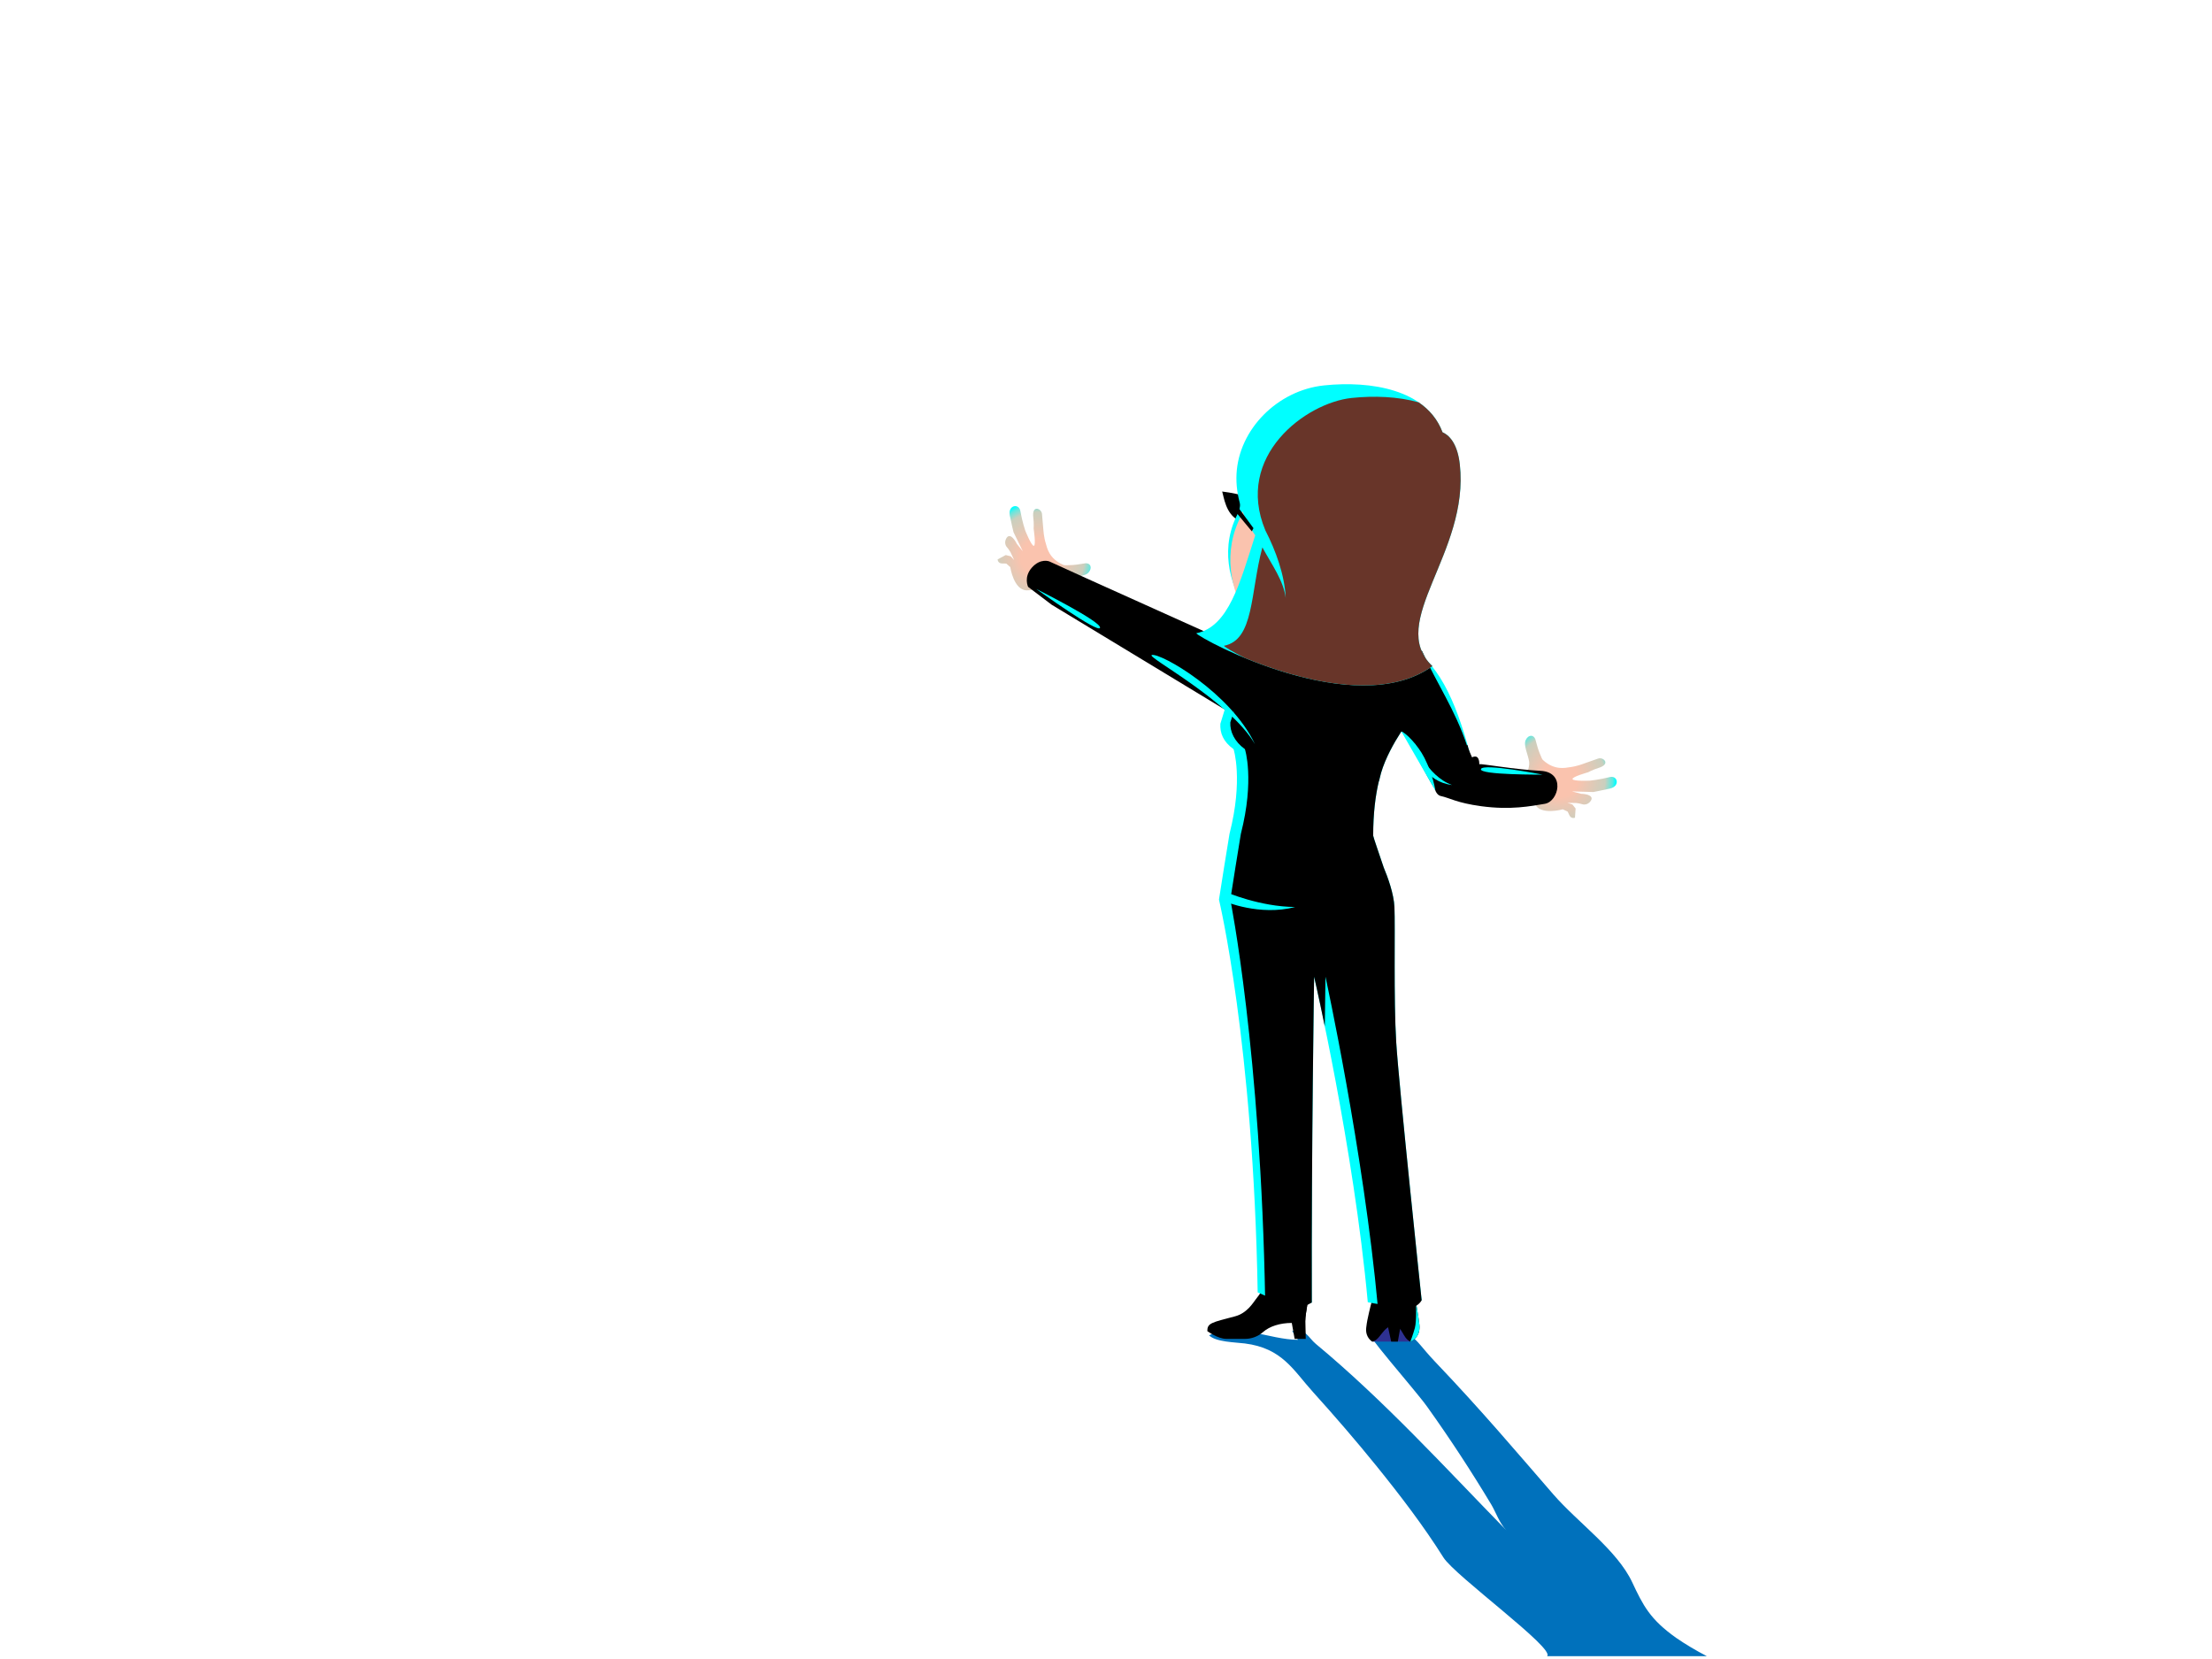 <?xml version="1.0" encoding="UTF-8" standalone="no"?>
<!DOCTYPE svg PUBLIC "-//W3C//DTD SVG 1.1//EN" "http://www.w3.org/Graphics/SVG/1.1/DTD/svg11.dtd">
<svg width="1000px" height="750px" version="1.1" xmlns="http://www.w3.org/2000/svg" xmlns:xlink="http://www.w3.org/1999/xlink" xml:space="preserve" xmlns:serif="http://www.serif.com/" style="fill-rule:evenodd;clip-rule:evenodd;stroke-linejoin:round;stroke-miterlimit:2;">
    <g id="With-long-shadow" serif:id="With long shadow" transform="matrix(0.67,0,0,0.67,-106.132,-92.799)">
        <g transform="matrix(1,0,0,1,998.343,1241.45)">
            <g id="shade">
                <path d="M0,-196.457C25.309,-193.257 32.7,-178.386 46.049,-163.622C60.867,-147.232 75.218,-130.606 88.899,-113.68C105.089,-93.65 120.689,-73.221 134.016,-52.04C141.809,-39.654 210.104,9.863 203.918,14.546L311.734,14.546C304.771,10.965 296.499,6.01 291.175,2.288C273.33,-10.34 268.739,-19.684 261.348,-35.396C251.165,-57.038 224.688,-75.591 208.078,-94.724C182.906,-123.719 160.393,-150.52 128.49,-184.007C110.896,-202.475 116.124,-205.842 82.835,-205.842C78.616,-205.85 114.649,-165.502 123.018,-153.793C138.462,-132.184 152.854,-110.148 166.275,-87.806C169.368,-82.657 171.813,-75.14 176.434,-70.41C135.099,-112.728 94.011,-157.905 47.896,-196.168C42.691,-200.487 41.377,-206.601 31.988,-204.833C33.281,-202.865 34.564,-200.894 35.837,-198.919C16.753,-198.919 -5.783,-211.003 -24.111,-201.942C-19.639,-197.363 -6.29,-197.253 0,-196.457" style="fill:rgb(0,113,188);"/>
            </g>
        </g>
        <g id="Jules">
            <g transform="matrix(1,0,0,1,991.788,1024.36)">
                <path d="M0,2.322C8.169,0.179 12.384,-7.188 13.897,-9.076C17.74,-13.868 18.052,-15.225 18.052,-15.225L48.787,-15.225C50.266,-8.761 47.328,-0.699 47.328,5.695C47.328,13.544 47.672,17.547 47.672,17.547L40.169,17.547C40.169,17.547 38.723,9.343 38.241,6.797C30.279,6.797 23.238,9.075 18.898,12.912C15.521,15.897 11.182,17.547 6.674,17.547L-5.889,17.547C-11.772,17.547 -18.754,12.293 -18.754,12.293C-18.754,6.896 -16.065,6.536 0,2.322" style="fill-rule:nonzero;"/>
            </g>
            <g transform="matrix(1,0,0,1,1040.05,1041.52)">
                <path d="M0,-27.114L0.708,-24.562C0.206,-20.076 -0.933,-15.448 -0.933,-11.466C-0.933,-5.014 -0.7,-1.167 -0.617,0C-0.617,0 -2.507,-13.152 -2.326,-17.413C-2.145,-21.675 0,-27.114 0,-27.114" style="fill-rule:nonzero;"/>
            </g>
            <g transform="matrix(1,0,0,1,1116.11,1017.99)">
                <path d="M0,14.105C-0.705,7.985 -2.399,-1.873 -3.508,-6.354C-3.862,-7.787 -4.921,-8.815 -6.177,-8.956L-28.024,-11.413C-30.1,-11.647 -31.93,-9.381 -31.337,-7.018C-31.305,-6.889 -31.266,-6.778 -31.219,-6.685C-30.658,-5.58 -32.527,-0.493 -34.023,6.364C-34.978,10.742 -35.351,12.077 -35.88,16.594C-36.402,21.052 -34.065,24.342 -31.836,25.736C-26.14,25.724 -24.543,19.595 -17.414,19.595C-11.309,19.595 -11.565,24.37 -6.083,25.752C-3.016,24.474 0.83,21.322 0,14.105" style="fill-rule:nonzero;"/>
            </g>
            <g transform="matrix(1,0,0,1,987.548,487.16)">
                <path d="M0,0.11C-0.029,0.045 -0.047,0.008 -0.048,0.006L-0.042,0C-0.024,0.046 -0.011,0.083 0,0.11" style="fill:rgb(1,1,1);"/>
            </g>
            <g transform="matrix(1,0,0,1,1113.1,1026.9)">
                <path d="M0,7.588C1.217,3.059 0.765,-9.112 0.759,-9.254C1.638,-4.564 2.541,1.135 3.009,5.195C3.73,11.467 0.92,14.667 -1.841,16.236L-3.073,16.842L-3.074,16.842C-3.074,16.842 -1.224,12.144 0,7.588" style="fill:rgb(0,255,255);fill-rule:nonzero;"/>
            </g>
            <g transform="matrix(1,0,0,1,1110.03,1033.01)">
                <path d="M0,10.732L-26.24,10.732C-20.545,10.712 -18.46,0 -11.331,0C-5.226,0 -5.481,8.322 0,10.732" style="fill:rgb(46,49,146);fill-rule:nonzero;"/>
            </g>
            <g transform="matrix(0.21,0.978,0.978,-0.21,1105.21,1029.77)">
                <path d="M-3.145,-10.871L11.955,-10.871L12.899,-6.477L-0.979,-0.791L-3.145,-10.871Z" style="fill-rule:nonzero;"/>
            </g>
            <g transform="matrix(10.128,-36.503,36.503,10.128,1221.3,667.182)">
                <path d="M0.511,-1.057C0.408,-1.076 0.265,-0.942 0.154,-0.895C0.044,-0.849 -0.083,-0.901 -0.19,-0.857C-0.297,-0.812 -0.332,-0.713 -0.332,-0.713C-0.332,-0.713 -0.444,-0.681 -0.542,-0.597C-0.719,-0.446 -0.502,-0.091 -0.502,-0.091L-0.518,0.003C-0.518,0.003 -0.531,0.015 -0.573,0.051C-0.632,0.101 -0.588,0.158 -0.588,0.158L-0.427,0.125L-0.373,0.051L-0.369,-0.04L-0.33,0.108C-0.33,0.108 -0.32,0.167 -0.322,0.221C-0.324,0.321 -0.211,0.368 -0.174,0.351C-0.103,0.319 -0.148,0.152 -0.148,0.152L-0.148,0.127L-0.151,-0.019L-0.06,0.35C-0.06,0.35 0.015,0.503 0.08,0.622C0.172,0.788 0.344,0.685 0.276,0.564C0.177,0.39 0.119,0.238 0.119,0.238C0.119,0.238 0.026,-0.047 0.063,-0.068C0.099,-0.09 0.255,0.168 0.255,0.168C0.255,0.168 0.319,0.233 0.378,0.325C0.506,0.525 0.593,0.354 0.538,0.275C0.483,0.196 0.379,0.047 0.379,0.047C0.379,0.047 0.297,-0.063 0.253,-0.174C0.227,-0.237 0.119,-0.414 0.251,-0.669C0.259,-0.685 0.296,-0.714 0.377,-0.775C0.441,-0.823 0.539,-0.874 0.572,-0.897C0.606,-0.923 0.617,-0.955 0.609,-0.985C0.6,-1.018 0.566,-1.048 0.511,-1.057Z" style="fill:url(#_Radial1);fill-rule:nonzero;"/>
            </g>
            <g transform="matrix(1,0,0,1,1114.88,994.241)">
                <path d="M0,-415.738C-14.184,-427.163 -39.993,-426.245 -44.244,-442.551C-55.851,-441.169 -65.38,-439.721 -73.573,-441.856C-79.386,-443.372 -81.892,-443.83 -86.15,-444.316C-90.65,-426.62 -109.742,-430.331 -115.896,-421.379C-115.896,-421.379 -133.189,-367.475 -133.038,-367.386C-133.387,-361.168 -131.187,-355.337 -124.169,-350.281C-124.086,-350.378 -117.493,-329.664 -126.876,-293.103C-127.127,-292.125 -133.971,-248.977 -133.98,-248.717C-133.98,-248.717 -110.766,-152.094 -107.862,16.302C-97.303,20.711 -85.95,27.571 -71.338,23.161C-71.638,-78.873 -69.774,-196.687 -69.774,-196.687C-69.774,-196.687 -43.16,-81.802 -33.57,22.946C-5.697,28.578 2.789,21.604 2.789,21.604C2.789,21.604 -12.582,-123.181 -14.38,-152.489C-16.179,-181.797 -14.979,-230.1 -15.579,-243.669C-15.979,-252.713 -20.104,-263.919 -22.812,-270.392C-24.881,-276.697 -29.923,-291.034 -29.923,-291.852C-29.923,-306.866 -28.425,-318.914 -26.042,-328.837L-26.004,-328.504C-26.004,-328.504 -25.524,-330.764 -24.587,-334.276C-21.668,-344.174 -15.991,-354.337 -11.033,-362.008C-6.129,-369.596 6.917,-339.619 10.248,-336.906L37.914,-336.739C29.748,-371.406 18.685,-401.665 0,-415.738" style="fill:rgb(0,255,255);fill-rule:nonzero;"/>
            </g>
            <g transform="matrix(1,0,0,1,1197.92,917.066)">
                <path d="M0,-258.444C-17.043,-259.279 -40.315,-263.38 -41.063,-262.92C-41.812,-262.46 -40.848,-263.869 -41.989,-266.581C-43.131,-269.294 -46.256,-267.546 -46.256,-267.546C-46.256,-267.546 -49.531,-274.461 -49.068,-275.829L-49.652,-275.497C-57.988,-300.383 -69.69,-316.55 -79.928,-339.227C-93.846,-350.438 -121.943,-349.137 -127.007,-364.493C-132.845,-363.821 -138.118,-363.373 -142.942,-363.728C-147.912,-363.438 -152.439,-363.593 -156.616,-364.681C-158.723,-365.23 -160.392,-365.639 -161.869,-365.963C-166.909,-349.621 -185.262,-352.949 -191.274,-344.204C-191.274,-344.204 -209.509,-291.28 -209.357,-291.191C-209.706,-284.972 -206.563,-278.162 -199.546,-273.106C-199.463,-273.203 -192.87,-252.489 -202.253,-215.928C-202.504,-214.95 -209.348,-171.802 -209.357,-171.543C-209.357,-171.543 -188.74,-68.96 -185.837,99.436C-161.379,107.519 -156.328,100.924 -154.381,100.336C-154.681,-1.698 -152.817,-119.512 -152.817,-119.512C-152.817,-119.512 -149.882,-106.84 -145.612,-86.089C-145.353,-106.79 -145.151,-119.512 -145.151,-119.512C-145.151,-119.512 -119.385,-1.32 -109.795,103.428C-103.748,104.65 -96.962,104.868 -92.629,105.103C-82.906,104.507 -80.254,98.779 -80.254,98.779C-80.254,98.779 -95.625,-46.007 -97.423,-75.314C-99.222,-104.622 -98.022,-152.925 -98.622,-166.494C-99.021,-175.537 -103.146,-186.744 -105.854,-193.217C-107.924,-199.522 -112.966,-213.859 -112.966,-214.677C-112.966,-229.691 -111.468,-241.739 -109.085,-251.662L-109.047,-251.329C-109.047,-251.329 -108.567,-253.589 -107.63,-257.101C-104.711,-266.999 -99.034,-277.161 -94.076,-284.833C-92.671,-287.006 -76.784,-254.179 -71.566,-246.566C-70.619,-243.672 -69.24,-241.867 -67.389,-241.465C-61.07,-240.096 -56.669,-236.837 -40.094,-234.581C-20.104,-231.861 -6.543,-234.66 2.832,-236.191C12.207,-237.722 17.044,-257.609 0,-258.444" style="fill-rule:nonzero;"/>
            </g>
            <g transform="matrix(29.116,-24.235,-24.235,-29.116,854.041,508.176)">
                <path d="M0.08,0.686C0.015,0.567 -0.06,0.413 -0.06,0.413L-0.151,0.045L-0.148,0.191L-0.148,0.216C-0.148,0.216 -0.103,0.383 -0.174,0.415C-0.211,0.432 -0.324,0.385 -0.321,0.285C-0.32,0.231 -0.33,0.172 -0.33,0.172L-0.369,0.024L-0.373,0.115L-0.427,0.189L-0.588,0.222C-0.588,0.222 -0.632,0.165 -0.573,0.115C-0.531,0.079 -0.517,0.067 -0.517,0.067L-0.502,-0.027C-0.502,-0.027 -0.719,-0.382 -0.542,-0.533C-0.444,-0.617 -0.332,-0.649 -0.332,-0.649C-0.332,-0.649 -0.297,-0.748 -0.19,-0.793C-0.083,-0.837 0.044,-0.785 0.154,-0.831C0.265,-0.878 0.408,-1.012 0.511,-0.993C0.614,-0.975 0.644,-0.887 0.572,-0.833C0.539,-0.81 0.441,-0.759 0.377,-0.711C0.296,-0.65 0.259,-0.621 0.251,-0.605C0.119,-0.35 0.227,-0.173 0.253,-0.11C0.297,0 0.379,0.111 0.379,0.111C0.379,0.111 0.483,0.26 0.538,0.339C0.593,0.418 0.506,0.589 0.378,0.389C0.319,0.297 0.255,0.232 0.255,0.232C0.255,0.232 0.099,-0.026 0.063,-0.005C0.026,0.017 0.119,0.302 0.119,0.302C0.119,0.302 0.177,0.454 0.276,0.628C0.304,0.678 0.291,0.725 0.26,0.751C0.215,0.788 0.134,0.783 0.08,0.686Z" style="fill:url(#_Radial2);fill-rule:nonzero;"/>
            </g>
            <g transform="matrix(1,0,0,1,1010.96,552.902)">
                <path d="M0,29.621L-119.243,-24.07L-144.59,-35.601C-144.59,-35.601 -150.45,-37.923 -156.249,-31.467C-162.047,-25.012 -158.85,-18.422 -158.85,-18.422L-142.958,-6.365L-20.896,67.544L0,29.621Z" style="fill-rule:nonzero;"/>
            </g>
            <g transform="matrix(-0.766,-0.642,-0.642,0.766,981.591,479.577)">
                <path d="M-16.154,-18.819C-16.154,-18.819 -5.803,-15.168 4.921,-8.162C1.721,-6.133 -6.723,2.024 -16.154,-0.401L-25.585,-2.827L-16.154,-18.819Z"/>
            </g>
            <g transform="matrix(1,0,0,1,996.974,550.23)">
                <path d="M0,-93.101L38.247,-74.305C41.74,-66.81 44.289,-58.877 45.815,-50.75C47.026,-44.3 47.519,-37.304 44.501,-31.475C40.94,-24.596 41.848,-11.472 2.645,0C-9.61,-17.889 -15.649,-43.341 -2.544,-66.699C-0.478,-74.925 -2.43,-85.739 0,-93.101" style="fill:rgb(0,255,255);"/>
            </g>
            <g transform="matrix(1,0,0,1,999.208,555.899)">
                <path d="M0,-98.003L38.124,-78.702C41.531,-70.856 43.986,-62.534 45.413,-53.997C46.544,-47.219 46.948,-39.859 43.847,-33.682C40.186,-26.392 40.927,-12.584 1.454,0C-10.609,-18.679 -16.34,-45.403 -2.893,-70.169C-0.714,-78.857 -2.533,-90.219 0,-98.003" style="fill:rgb(250,195,174);"/>
            </g>
            <g transform="matrix(1,0,0,1,1143.4,569.26)">
                <path d="M0,-117.51C-1.41,-129.981 -6.039,-136.623 -11.714,-139.112C-11.707,-139.137 -11.699,-139.161 -11.691,-139.187C-22.498,-167.986 -60.1,-173.982 -91.554,-170.708C-123.008,-167.434 -149.102,-141.061 -150.654,-110.976C-151.401,-96.521 -146.67,-81.834 -138.04,-69.551C-148.284,-37.593 -156.002,-7.759 -177.824,-3.469C-174.812,0.638 -70.684,56.472 -18.487,18.719C-49.732,-10.845 6.767,-57.668 0,-117.51" style="fill:rgb(0,255,255);"/>
            </g>
            <g transform="matrix(0.592,0.806,0.806,-0.592,1000.68,471.488)">
                <path d="M-6.824,-11.033L20.929,-11.033L21.993,-13.182L-4.26,-14.729L-6.824,-11.033Z"/>
            </g>
            <g transform="matrix(1,0,0,1,985.789,756.835)">
                <path d="M0,-16.333L-1.166,-10.166C-1.166,-10.166 22.673,0 46.5,-6.333C22.673,-6.5 0,-16.333 0,-16.333" style="fill:rgb(0,255,255);fill-rule:nonzero;"/>
            </g>
            <g transform="matrix(1,0,0,1,1119.54,654.088)">
                <path d="M0,-4.202C-4.536,-13.157 -12.807,-21.284 -15.574,-22.025L7.353,17.823C7.353,17.823 6,7.644 0,-4.202" style="fill:rgb(0,255,255);fill-rule:nonzero;"/>
            </g>
            <g transform="matrix(1,0,0,1,1112.89,668.201)">
                <path d="M0,-28.247L2.112,-18.951C2.112,-18.951 7.029,-2.335 25.279,0C8.078,-6.24 0,-28.247 0,-28.247" style="fill:rgb(0,255,255);fill-rule:nonzero;"/>
            </g>
            <g transform="matrix(1,0,0,1,1157.67,657.416)">
                <path d="M0,0.001C-1.417,4.084 41.5,3.751 41.5,3.751C41.5,3.751 1.416,-4.083 0,0.001" style="fill:rgb(0,255,255);fill-rule:nonzero;"/>
            </g>
            <g transform="matrix(1,0,0,1,900.666,540.176)">
                <path d="M0,21.918C-0.918,26.142 -42.984,-4.224 -42.984,-4.224C-42.984,-4.224 0.918,17.694 0,21.918" style="fill:rgb(0,255,255);fill-rule:nonzero;"/>
            </g>
            <g transform="matrix(1,0,0,1,935.574,638.98)">
                <path d="M0,-58.5C5.843,-60.104 53.14,-33.219 69.593,1.604C52.331,-27.886 -4.167,-57.354 0,-58.5" style="fill:rgb(0,255,255);fill-rule:nonzero;"/>
            </g>
            <g transform="matrix(1,0,0,1,1143.4,566.432)">
                <path d="M0,-114.681C-1.41,-127.152 -6.039,-133.794 -11.714,-136.283C-11.707,-136.308 -11.699,-136.332 -11.691,-136.358C-14.924,-144.973 -20.567,-151.534 -27.714,-156.431C-41.833,-160.436 -58.043,-160.96 -72.887,-159.415C-104.001,-156.177 -152.158,-120.152 -131.206,-70.08C-124.07,-56.173 -118.198,-39.939 -117.451,-24.432C-119.077,-36.285 -126.2,-45.815 -133.22,-58.585C-141.484,-27.752 -138.612,3.785 -159.158,7.823C-158.516,8.7 -153.259,11.935 -144.896,16.109C-109.156,30.85 -52.68,46.279 -18.487,21.548C-49.732,-8.016 6.767,-54.839 0,-114.681" style="fill:rgb(104,53,41);"/>
            </g>
        </g>
    </g>
    <defs>
        <radialGradient id="_Radial1" cx="0" cy="0" r="1" gradientUnits="userSpaceOnUse" gradientTransform="matrix(1,0,0,-1,0,-0.288)"><stop offset="0" style="stop-color:rgb(250,195,174);stop-opacity:1"/><stop offset="0.32" style="stop-color:rgb(250,195,174);stop-opacity:1"/><stop offset="0.81" style="stop-color:rgb(202,207,190);stop-opacity:1"/><stop offset="0.94" style="stop-color:rgb(97,232,224);stop-opacity:1"/><stop offset="1" style="stop-color:rgb(0,255,255);stop-opacity:1"/></radialGradient>
        <radialGradient id="_Radial2" cx="0" cy="0" r="1" gradientUnits="userSpaceOnUse" gradientTransform="matrix(1,0,0,-1,0,-0.224)"><stop offset="0" style="stop-color:rgb(250,195,174);stop-opacity:1"/><stop offset="0.32" style="stop-color:rgb(250,195,174);stop-opacity:1"/><stop offset="0.81" style="stop-color:rgb(202,207,190);stop-opacity:1"/><stop offset="0.94" style="stop-color:rgb(97,232,224);stop-opacity:1"/><stop offset="1" style="stop-color:rgb(0,255,255);stop-opacity:1"/></radialGradient>
    </defs>
</svg>
